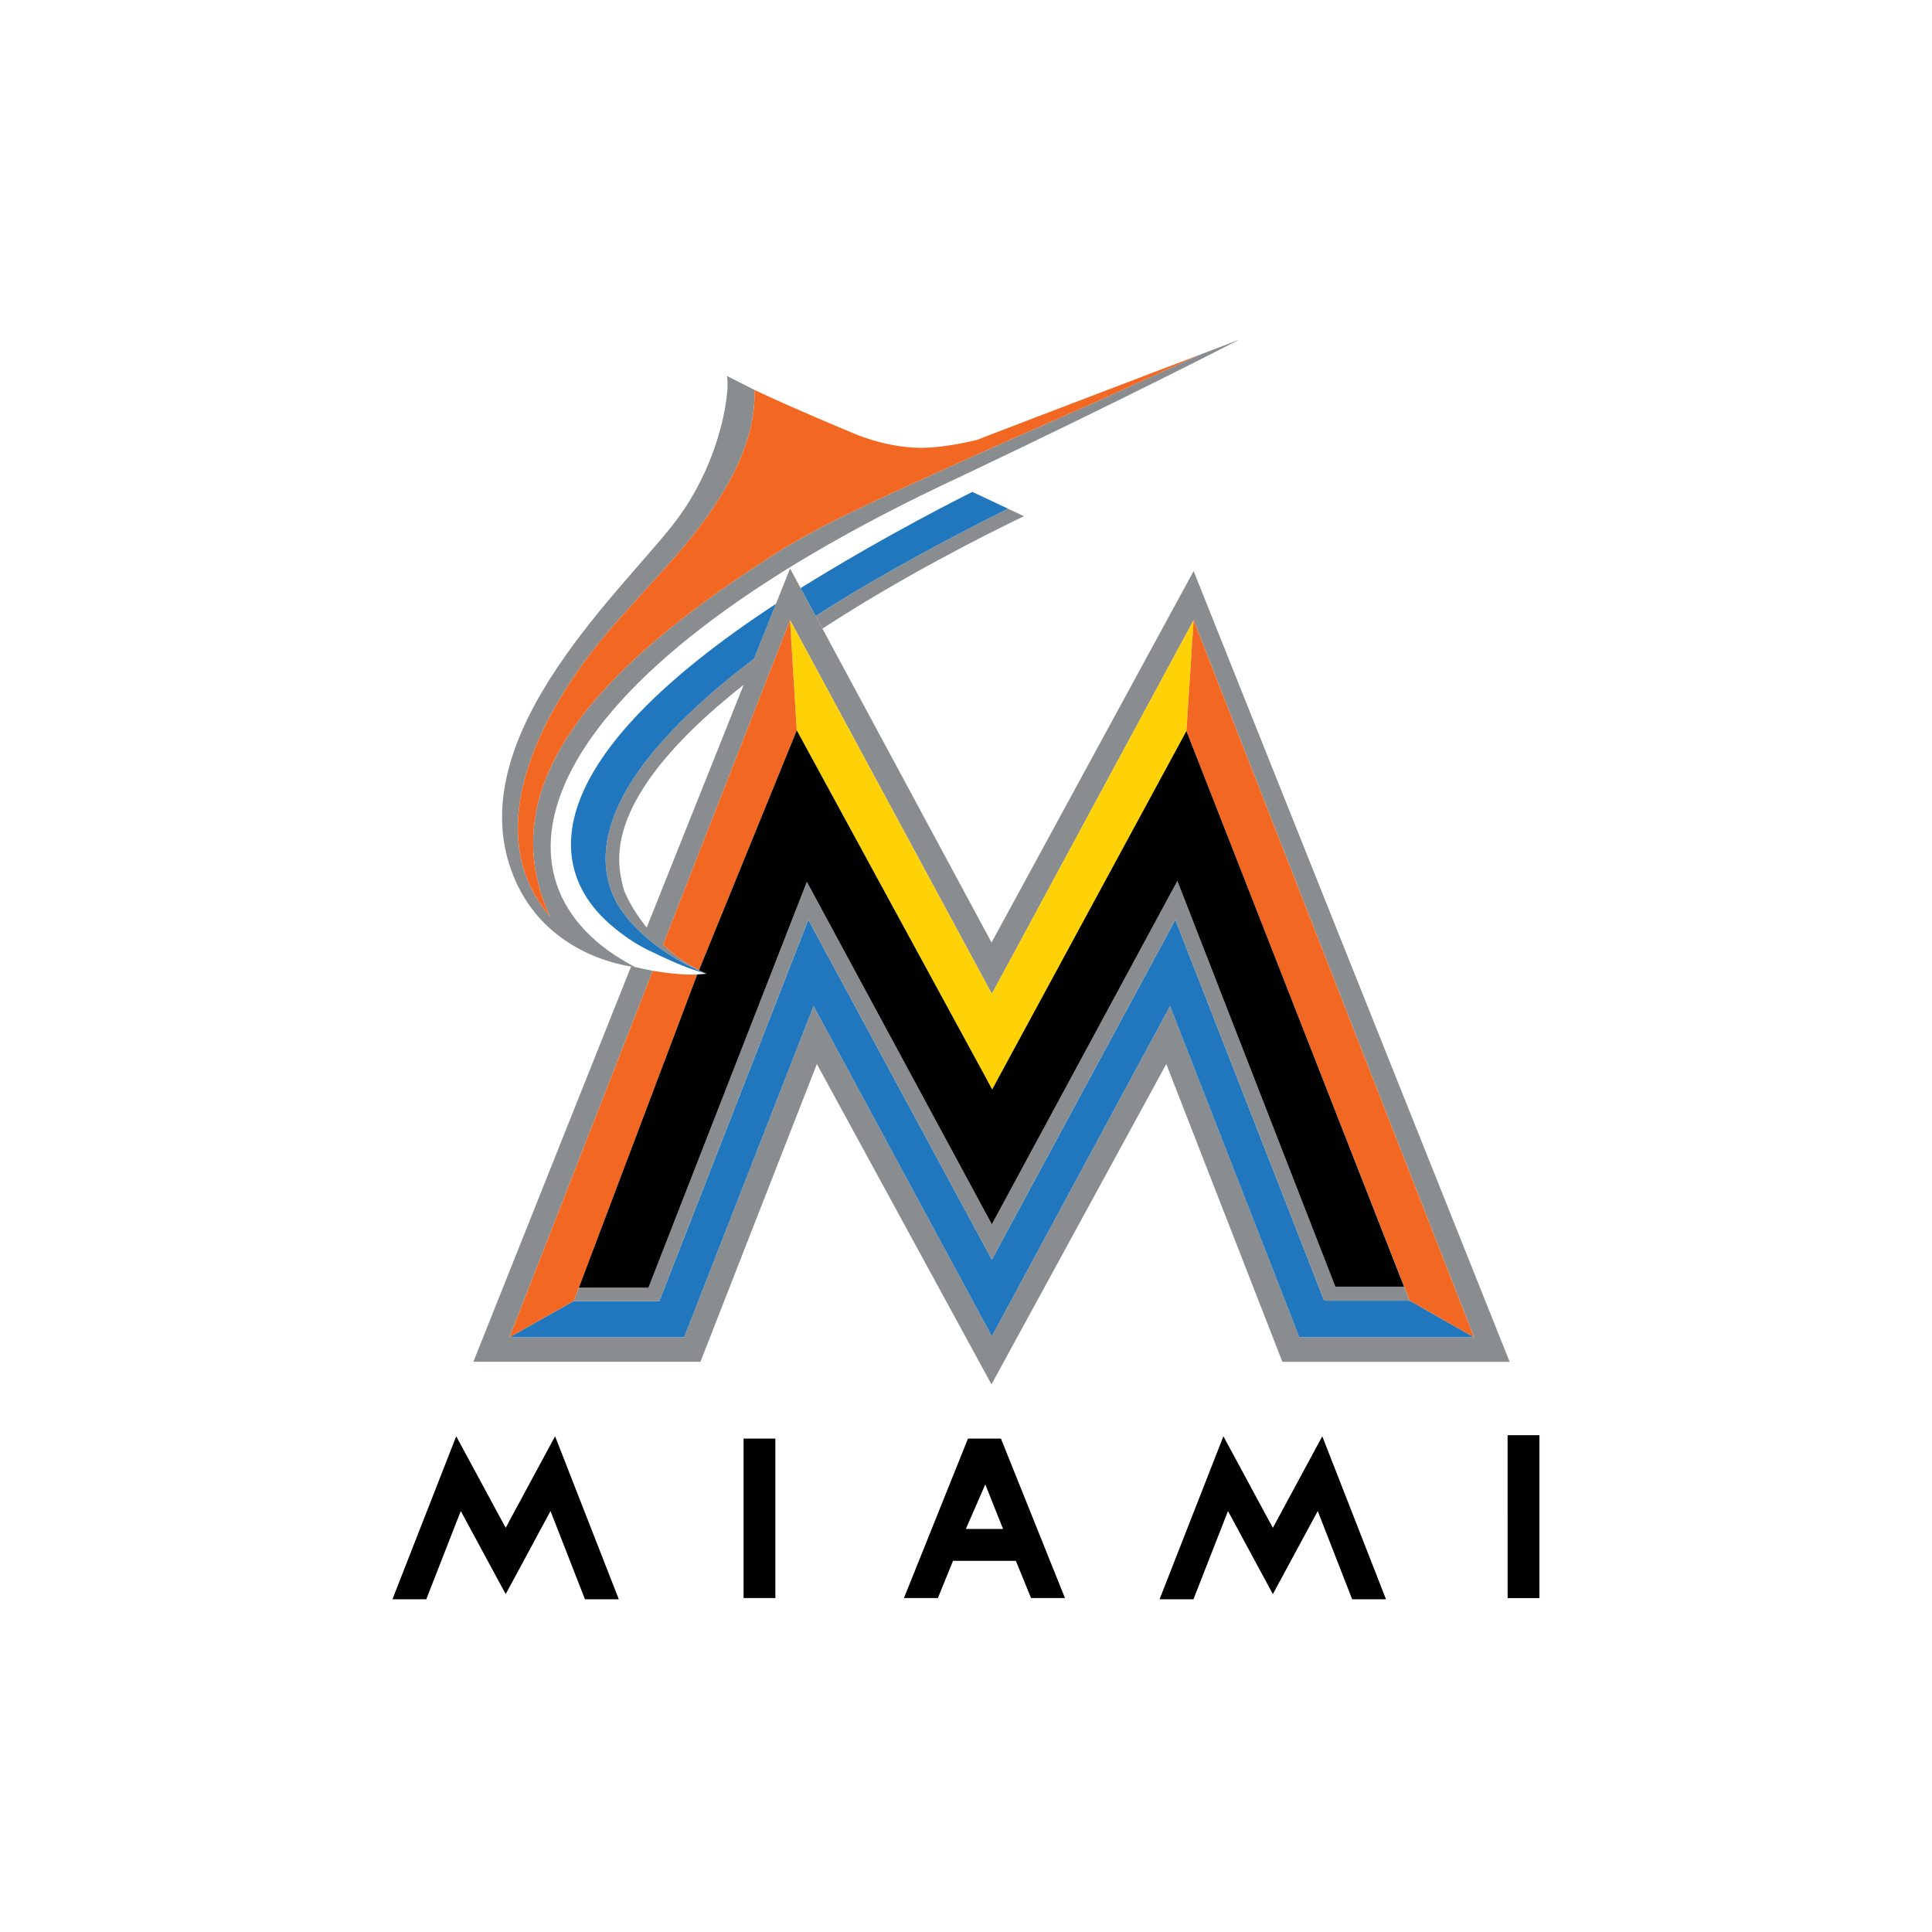 <svg width="512" height="512" viewBox="0 0 512 512" xmlns="http://www.w3.org/2000/svg"><title>miami-marlins</title><g fill="none" fill-rule="evenodd"><path d="M309.076 281.988l30.768 78.904h60.228l-83.748-209.56-53.552 98.436-44.82-83.182-5.783-10.74-2.79-5.196-3.74 9.374-5.82 14.557c-6.688 5.045-12.37 9.906-17.426 14.753-23.002 22.08-25.08 38.49-18.943 50.027.934 1.575 2.035 3.086 3.265 4.532 4.54 5.32 10.837 9.682 16.815 12.535.15.068.29.138.445.198.317.156.645.304.966.446.407.178 1.182.513 1.718.743.252.107.467.194.54.227.01 0 .025 0 .052.01-.598-.257-1.413-.66-1.996-.96l-.005.002v.002c-.443-.224-.866-.47-1.31-.708-.216-.125-.444-.25-.666-.377-.04-.03-.084-.054-.136-.075l-1.155-.708c-.28-.18-.56-.36-.836-.545-.133-.083-.27-.176-.406-.272-.176-.123-.37-.24-.54-.36-1.66-1.153-2.94-2.28-3.72-2.988-.227-.202-.51-.482-.76-.724l29.295-74.873 2.532-6.47 1.823-4.652.014.006 1.334 2.476 1.814 3.36 50.32 93.207 53.475-99.046 74.322 190.036h-46.304l-34.267-87.79-47.226 87.5-47.238-87.5-.043.096-.407 1.055v-.016L181.3 354.383h-46.284l37.986-97.123c.118.03.247.045.37.065-1.81-.323-3.507-.688-4.98-1.037h-.043c.017 0 .03.01.035.017-.054-.017-.462-.064-1.125-.166h-.015l-41.8 104.75h60.183l30.855-78.903 46.273 84.89 46.32-84.89zm-137.692-36.176c-1.907-2.347-3.3-4.537-4.263-6.257-1.216-2.187-1.746-3.618-1.746-3.618-.43-1.44-.804-3.1-1.07-5.01-2.218-16.185 12.882-33.75 32.774-49.46l-25.694 64.345z" id="Shape" fill="#8A8D8F"/><path d="M254.807 126.187c43.846-20.802 73.63-36.185 73.637-36.187l-10.967 4.197c-1.08.502-24.226 11.07-28.29 12.854-23.996 10.548-56.195 24.816-69.562 31.646-2.67 1.36-6.994 3.724-11.785 6.524-45.602 28.676-79.037 60.79-62.047 97.707-19.47-22.614-2.4-55.816 18.18-78.76 13.746-15.353 20.25-21.7 27.26-33.097 5.5-8.926 9.03-18.3 8.72-27.73.36.165-7.337-3.724-7.337-3.724.932 3.028-1.064 21.422-12.91 37.626-12.964 17.7-57.687 56.82-44.123 93.664 7.517 20.398 26.817 24.466 31.676 25.234.372.026.736.126 1.087.15-42.09-21.713-31.07-75.53 86.46-130.103z" id="Shape" fill="#8A8D8F"/><path d="M217.954 166.586c21.058-13.712 42.688-24.633 53.403-29.793l-4.227-1.996c-18.658 9.358-33.587 17.613-45.87 25.22-1.753 1.087-3.454 2.162-5.105 3.226l1.8 3.343z" id="Shape" fill="#8A8D8F"/><path d="M221.26 160.018c12.285-7.608 27.212-15.865 45.864-25.22l-6.41-3.01-3.032-1.434c-12.48 6.246-30.033 15.835-45.51 25.494l3.986 7.396c1.65-1.067 3.35-2.14 5.102-3.226z" id="Shape" fill="#2177BD"/><path d="M186.657 257.815c-.537-.23-1.31-.566-1.717-.742-.32-.143-.648-.29-.967-.446-.155-.06-.294-.13-.443-.198-5.978-2.856-12.274-7.22-16.815-12.536-1.23-1.446-2.33-2.958-3.264-4.533-6.134-11.534-4.058-27.946 18.944-50.026 5.055-4.848 10.738-9.707 17.426-14.752l5.82-14.557c-2.07 1.347-4.087 2.696-6.006 4.02-58.484 40.27-54.03 67.41-37.48 81.313 2.9 2.48 6.222 4.78 9.567 6.398 4.603 2.227 8.968 4.3 13.624 5.753.536.16 1.065.29 1.595.474.047 0 .182.047.274.08l.007-.003c-.06-.032-.284-.13-.563-.245z" id="Shape" fill="#2177BD"/><path d="M163.973 164.166c-20.58 22.946-37.65 56.147-18.18 78.76-16.988-36.915 16.445-69.03 62.047-97.706 4.79-2.8 9.117-5.164 11.785-6.524 13.367-6.83 45.566-21.098 69.56-31.645 4.066-1.784 27.21-12.35 28.292-12.853.026-.01.05-.023.05-.023s-48.807 18.56-58.518 22.363c-.132.045 0 0-.044.014-4.613 1.133-11.133 2.295-15.788 2.115-3.698-.11-9.97-.886-17.09-3.876-2.134-.904-14.588-6.045-25.077-10.958-.35-.165-.7-.327-1.056-.493.31 9.43-3.222 18.804-8.72 27.73-7.013 11.397-13.515 17.744-27.26 33.096z" id="Shape" fill="#F26822"/><path d="M209.847 172.04l1.11 18.434.196 3.08v-.01l49.83 91.538 1.945 3.645 1.973-3.645 49.517-91.36.004.024 1.904-29.392L262.85 263.4l-50.323-93.208-1.813-3.36-1.335-2.478.194 3.247.273 4.44z" id="Shape" fill="#FFD107"/><path id="Shape" fill="#2177BD" d="M153.41 341.247l-.005.004 18.43-.003H153.41z"/><path d="M264.907 320.64l-2.067 3.82-2.053-3.81 2.053 3.815 2.067-3.824z" id="Shape" fill="#2177BD"/><path d="M373.507 344.455l.1.243h-22.682L311.483 243.74l-48.634 90.065-48.635-90.064-39.49 101.05H152.03l.467-1.2-.47 1.2-17.01 9.6h46.282l33.866-86.657.407-1.038.042-.097 47.24 87.5 47.222-87.5 34.268 87.79h46.3l-17.037-9.69-.1-.243z" id="Shape" fill="#2177BD"/><path d="M339.608 258.058l31.728 81.02.74 1.903 1.43 3.475-33.898-86.397z" id="Shape" fill="#2177BD"/><path d="M174.724 344.79l39.49-101.05 48.635 90.065 48.633-90.064L350.925 344.7h22.683l-.1-.243-1.43-3.474h-18.2l-41.863-107.525-47.108 87.186-2.067 3.825-2.053-3.816-46.966-86.95-41.985 107.547-18.43.004-.908 2.34-.466 1.2h22.694z" id="Shape" fill="#8A8D8F"/><path d="M210.958 190.474l-1.126-18.428-.267-4.44-.198-3.26-1.824 4.653-2.53 6.468-29.297 74.873c.252.243.534.523.76.725.78.707 2.063 1.835 3.72 2.988.16.116.347.233.522.346.03.022.07.047.107.066.098.072.207.145.32.217.275.185.555.366.837.546.38.233.77.472 1.155.706.05.02.094.048.134.074.183.104.365.204.546.305.12.07.245.13.364.198.354.197.702.392 1.066.58l25.904-63.54-.192-3.08z" id="Shape" fill="#F26822"/><path d="M135.016 354.39l17.01-9.6.47-1.2.91-2.34.004-.002h-.005l.025-.033 31.348-82.962c.01 0 .015-.01.015-.01-.284.014-.57.028-.854.03-.228.007-.444.007-.67.007-3.438-.017-6.842-.47-9.9-.954-.12-.02-.25-.034-.368-.063l-37.986 97.126z" id="Shape" fill="#F26822"/><path d="M339.608 258.058l33.9 86.397.1.243 17.036 9.69-74.32-190.034-1.903 29.392 25.188 64.312z" id="Shape" fill="#F26822"/><path d="M153.43 341.212l-.025.035h18.432L213.823 233.7l46.965 86.95 2.054 3.81 2.067-3.82 47.105-87.186 41.862 107.525h18.2l-.74-1.904-31.728-81.018-25.187-64.312-.005-.025-49.515 91.362-1.974 3.645-1.946-3.645-49.83-91.537v.01l-25.905 63.54.004-.003c.583.3 1.398.703 1.996.96-.027-.01-.042-.014-.05-.01l-.542-.227c.28.116.503.214.565.244l-.006.002h-.002c-.16 0-1.588.15-2.42.182 0 0-.006.01-.015.01l-31.35 82.958z" id="Shape" fill="#010101"/><path id="Rectangle-path" fill="#010101" d="M197.052 381.248h8.427v42.246h-8.428z"/><path d="M338.352 402.98l-1.03 1.903-1.042-1.902-12.064-22.352-16.92 43.198h8.982l8.234-21.033.915-2.35 1.205 2.22 10.69 19.797 10.69-19.798 1.203-2.22.92 2.35 8.206 21.034h8.967l-16.893-43.198-12.062 22.353z" id="Shape" fill="#010101"/><path d="M256.52 381.248l-16.964 42.246h9l4.002-9.85h16.657l4.02 9.85h8.988l-16.958-42.246h-8.744zm-.56 23.945l5.148-11.806 4.716 11.806h-9.865z" id="Shape" fill="#010101"/><path fill="#010101" d="M399.53 380.337h8.435v43.175h-8.434z"/><path d="M135.035 402.98l-1.017 1.903-1.04-1.902-12.072-22.352L104 423.826h8.97l8.217-21.033.93-2.35 1.198 2.22 10.703 19.797 10.677-19.798 1.2-2.22.917 2.35 8.21 21.034h8.97l-16.886-43.198-12.07 22.353z" fill="#010101"/></g></svg>